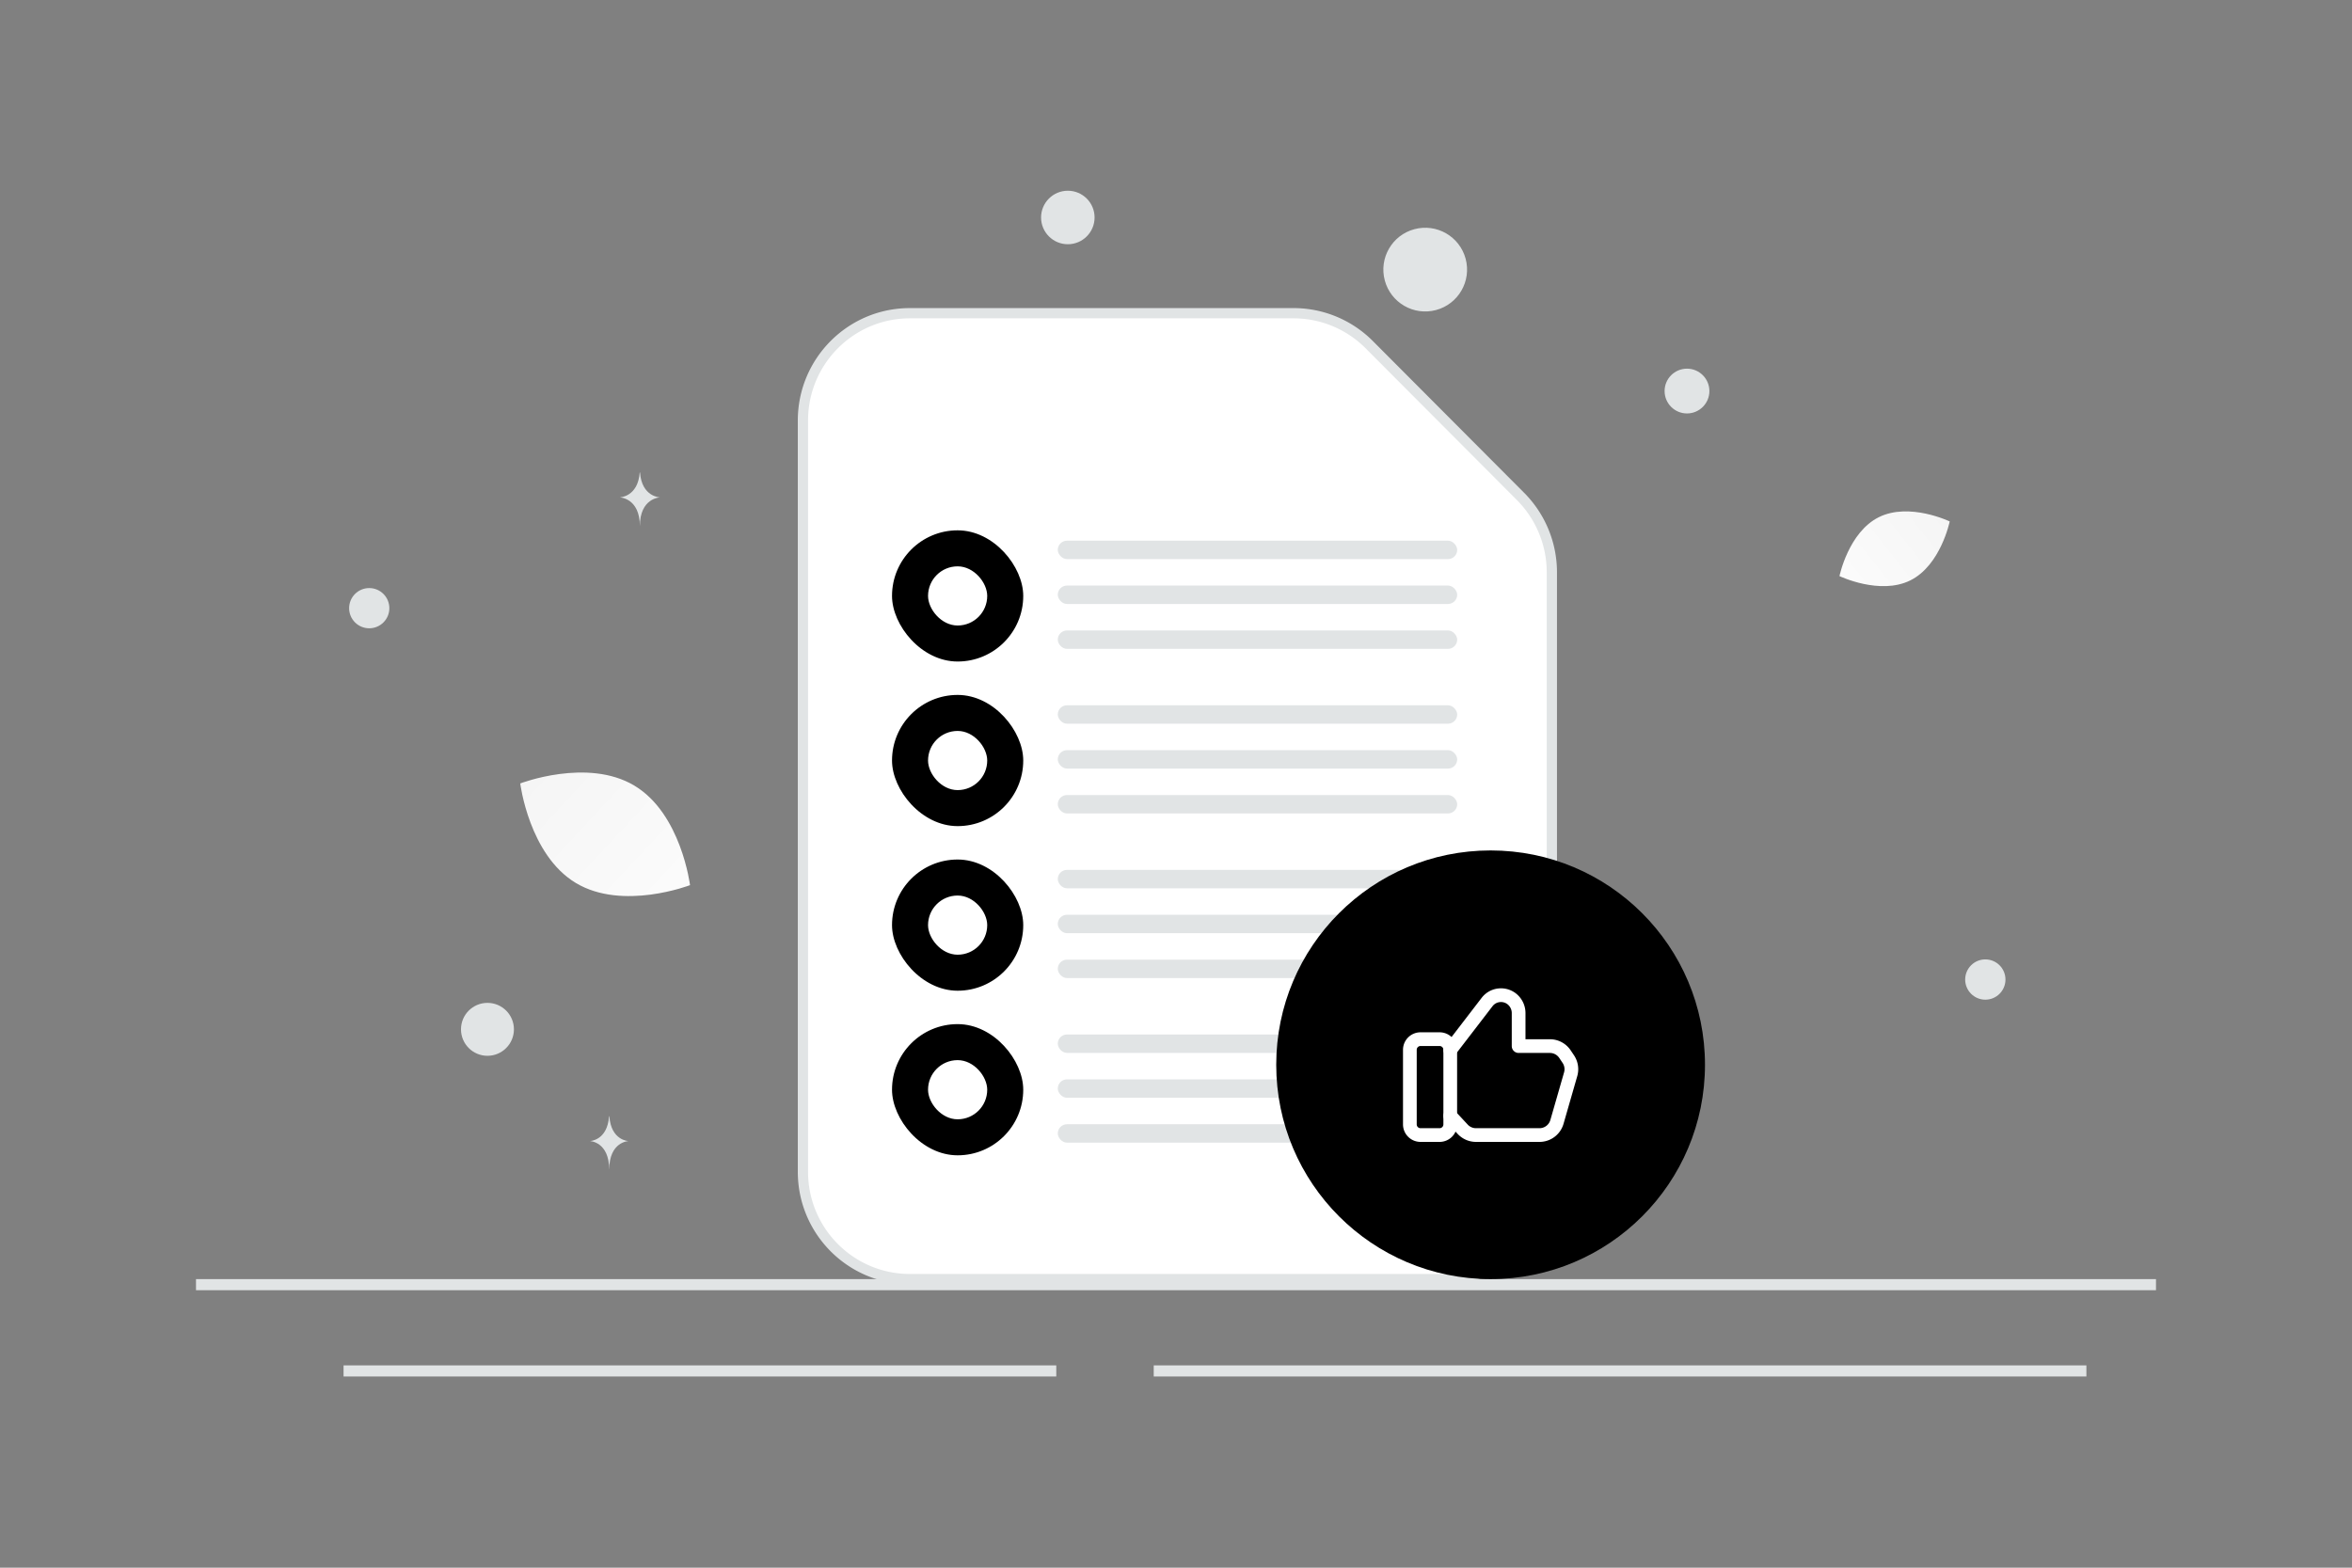 <svg width="900" height="600" viewBox="0 0 900 600" fill="none" xmlns="http://www.w3.org/2000/svg"><rect x="0" y="0" width="900" height="600" fill="#808080" stroke="none"/><path fill="transparent" d="M0 0h900v600H0z"/><path d="M730.981 222.135c-11.644 5.776-27.099-1.651-27.099-1.651s3.434-16.789 15.085-22.557c11.645-5.777 27.094 1.642 27.094 1.642s-3.435 16.79-15.08 22.566z" fill="url(#a)"/><path d="M220.375 337.958c17.935 10.749 43.666.813 43.666.813s-3.365-27.361-21.31-38.098c-17.935-10.749-43.656-.825-43.656-.825s3.365 27.361 21.3 38.11z" fill="url(#b)"/><circle r="7.012" transform="matrix(-1 0 0 1 340.047 396.428)" fill="#E1E4E5"/><circle r="10.128" transform="matrix(-1 0 0 1 186.527 393.956)" fill="#E1E4E5"/><circle r="7.708" transform="matrix(-1 0 0 1 759.691 374.898)" fill="#E1E4E5"/><circle r="8.57" transform="matrix(-1 0 0 1 645.533 149.668)" fill="#E1E4E5"/><circle r="7.696" transform="matrix(0 1 1 0 141.289 232.769)" fill="#E1E4E5"/><circle r="10.238" transform="matrix(-1 0 0 1 408.608 83.238)" fill="#E1E4E5"/><ellipse rx="7.875" ry="6.3" transform="matrix(-1 0 0 1 440.622 440.779)" fill="#E1E4E5"/><circle r="16.016" transform="scale(1 -1) rotate(-75 205.442 -406.959)" fill="#E1E4E5"/><path d="M244.79 180.812h.112c.665 9.413 7.665 9.558 7.665 9.558s-7.719.151-7.719 11.027c0-10.876-7.719-11.027-7.719-11.027s6.997-.145 7.661-9.558zm-11.727 246.386h.108c.638 9.385 7.358 9.529 7.358 9.529s-7.411.151-7.411 10.994c0-10.843-7.411-10.994-7.411-10.994s6.718-.144 7.356-9.529z" fill="#E1E4E5"/><path stroke="#E1E4E5" stroke-width="4.261" d="M75 491.679h750m-693.537 33.025H404.19m37.287 0h356.889"/><path fill-rule="evenodd" clip-rule="evenodd" d="m581.826 189.99-57.889-58.08a40.882 40.882 0 0 0-28.944-12.035H348.184c-22.619 0-40.94 18.381-40.94 41.075v287.524c0 22.693 18.321 41.074 40.94 41.074h204.698c22.619 0 40.939-18.381 40.939-41.074V219.03a41.156 41.156 0 0 0-11.995-29.04z" fill="#fff" stroke="#E1E4E5" stroke-width="3.921"/><rect x="341.335" y="202.972" width="50.212" height="50.212" rx="25.106" fill="#000"/><rect x="355.119" y="216.755" width="22.645" height="22.645" rx="11.322" fill="#fff"/><rect x="404.761" y="206.936" width="152.838" height="7.047" rx="3.524" fill="#E1E4E5"/><rect x="404.761" y="224.113" width="152.838" height="7.047" rx="3.524" fill="#E1E4E5"/><rect x="404.761" y="241.291" width="152.838" height="7.047" rx="3.524" fill="#E1E4E5"/><rect x="341.335" y="265.968" width="50.212" height="50.212" rx="25.106" fill="#000"/><rect x="355.119" y="279.751" width="22.645" height="22.645" rx="11.322" fill="#fff"/><rect x="404.761" y="269.932" width="152.838" height="7.047" rx="3.524" fill="#E1E4E5"/><rect x="404.761" y="287.109" width="152.838" height="7.047" rx="3.524" fill="#E1E4E5"/><rect x="404.761" y="304.287" width="152.838" height="7.047" rx="3.524" fill="#E1E4E5"/><rect x="341.335" y="328.964" width="50.212" height="50.212" rx="25.106" fill="#000"/><rect x="355.119" y="342.748" width="22.645" height="22.645" rx="11.322" fill="#fff"/><rect x="404.761" y="332.928" width="152.838" height="7.047" rx="3.524" fill="#E1E4E5"/><rect x="404.761" y="350.106" width="152.838" height="7.047" rx="3.524" fill="#E1E4E5"/><rect x="404.761" y="367.284" width="152.838" height="7.047" rx="3.524" fill="#E1E4E5"/><rect x="341.335" y="391.96" width="50.212" height="50.212" rx="25.106" fill="#000"/><rect x="355.119" y="405.744" width="22.645" height="22.645" rx="11.322" fill="#fff"/><rect x="404.761" y="395.924" width="152.838" height="7.047" rx="3.524" fill="#E1E4E5"/><rect x="404.761" y="413.102" width="152.838" height="7.047" rx="3.524" fill="#E1E4E5"/><rect x="404.761" y="430.28" width="152.838" height="7.047" rx="3.524" fill="#E1E4E5"/><circle cx="570.384" cy="407.517" r="82.031" fill="#000"/><path clip-rule="evenodd" d="M550.862 434.417h-7.294a4.08 4.08 0 0 1-4.079-4.079v-28.543a4.08 4.08 0 0 1 4.079-4.079h7.294a4.08 4.08 0 0 1 4.08 4.079v28.543a4.08 4.08 0 0 1-4.08 4.079v0z" stroke="#fff" stroke-width="5.248" stroke-linecap="round" stroke-linejoin="round"/><path d="m554.942 401.858 14.097-18.355c2.623-3.419 7.746-3.504 10.485-.178v0a6.925 6.925 0 0 1 1.58 4.408v12.637h11.961a6.953 6.953 0 0 1 5.779 3.087l1.271 1.897a6.95 6.95 0 0 1 .904 5.791l-5.25 18.243a6.953 6.953 0 0 1-6.68 5.03h-24.296a6.953 6.953 0 0 1-5.092-2.218l-4.759-5.123" stroke="#fff" stroke-width="5.248" stroke-linecap="round" stroke-linejoin="round"/><defs><linearGradient id="a" x1="686.265" y1="240.153" x2="782.309" y2="164.181" gradientUnits="userSpaceOnUse"><stop stop-color="#fff"/><stop offset="1" stop-color="#EEE"/></linearGradient><linearGradient id="b" x1="289.779" y1="372.559" x2="145.467" y2="238.475" gradientUnits="userSpaceOnUse"><stop stop-color="#fff"/><stop offset="1" stop-color="#EEE"/></linearGradient></defs></svg>